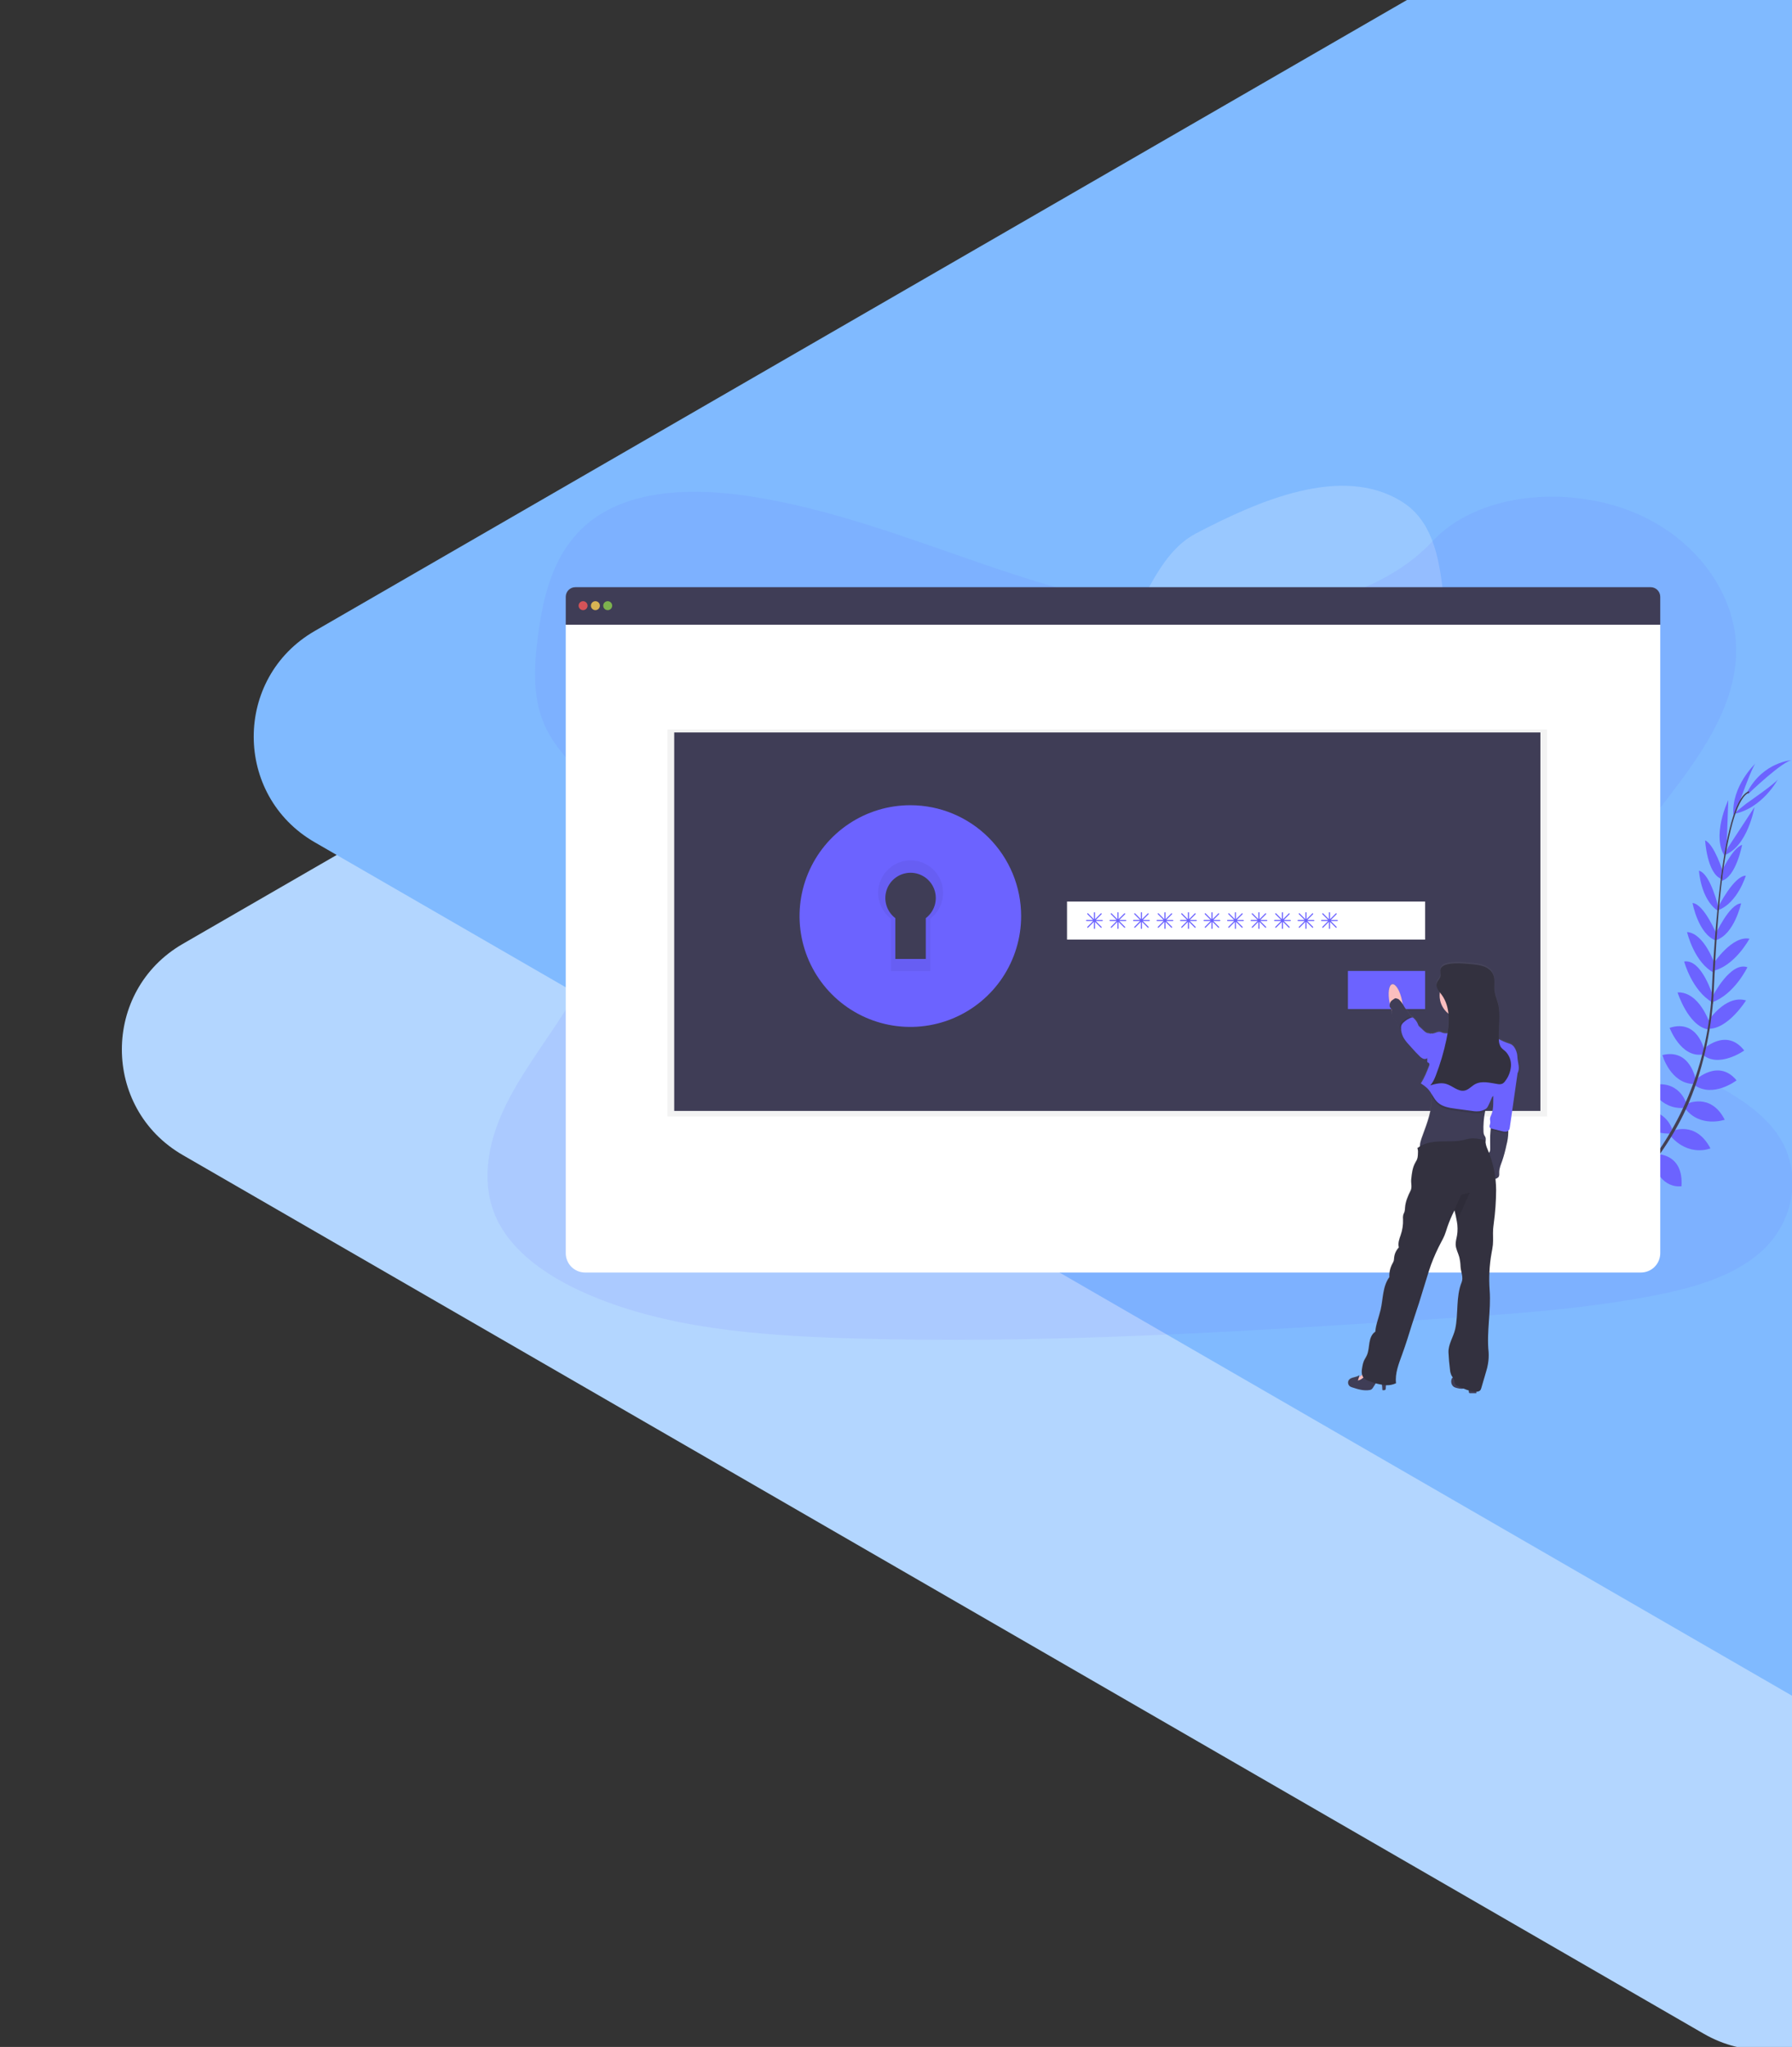 <svg width="897" height="1024" viewBox="0 0 897 1024" fill="none" xmlns="http://www.w3.org/2000/svg">
<rect x="0" y="0" width="897" height="1024" fill="#333333" stroke="none"/>
<path d="M91.5 577.828C50.833 554.349 50.833 495.651 91.5 472.172L852.75 32.664C893.417 9.186 944.25 38.534 944.25 85.492L944.25 964.508C944.25 1011.47 893.417 1040.81 852.75 1017.34L91.5 577.828Z" fill="#B3D6FF"/>
<path d="M157.5 421.328C116.833 397.849 116.833 339.151 157.5 315.672L918.75 -123.835C959.417 -147.314 1010.25 -117.966 1010.25 -71.008L1010.25 808.008C1010.25 854.966 959.417 884.314 918.75 860.835L157.5 421.328Z" fill="#80BAFF"/>
<path opacity="0.5" fill-rule="evenodd" clip-rule="evenodd" d="M598.765 266.785C630.003 250.482 671.424 232.296 701.431 250.767C731.705 269.403 715.8 319.986 734.405 350.279C753.8 381.861 808.929 391.569 810.639 428.591C812.322 465.007 768.035 485.843 741.839 511.194C721.595 530.785 696.708 542.534 674.712 560.134C648.149 581.388 632.45 630.432 598.765 625.677C562.838 620.607 563.623 561.629 534.263 540.312C509.544 522.364 466.676 539.715 447.555 515.892C429.014 492.791 445.632 458.194 444.593 428.591C443.51 397.76 419.084 359.086 441.296 337.676C466.31 313.566 511.965 347.38 543.644 333.118C570.313 321.112 572.837 280.317 598.765 266.785Z" fill="#B3D6FF"/>
<g clip-path="url(#clip0)">
<path opacity="0.1" d="M613.51 307.402C571.636 307.458 531.331 295.587 492.779 282.401C454.227 269.214 415.971 254.447 374.876 248.19C348.447 244.168 318.393 244.538 297.733 259.142C277.847 273.191 272.088 296.445 269.309 317.928C267.22 334.089 266.256 351.051 274.082 365.835C279.516 376.097 288.815 384.556 295.369 394.337C318.247 428.363 304.489 471.827 282.255 506.643C271.83 522.978 259.618 538.635 251.736 555.906C243.854 573.176 240.622 592.76 248.661 609.807C256.627 626.702 274.62 638.965 293.929 647.339C333.142 664.38 378.798 668.033 423.226 669.439C521.572 672.559 620.109 666.195 718.382 659.831C754.749 657.479 791.279 655.109 826.896 648.292C846.67 644.51 867.033 638.897 881.055 626.596C898.852 610.978 902.493 585.478 889.541 567.149C867.823 536.406 810.555 530.608 794.982 497.344C786.394 479.032 793.8 458.03 804.707 440.379C828.1 402.505 868.366 368.58 869.044 326.218C869.509 297.128 848.569 268.749 817.294 256.106C784.512 242.863 739.815 246.269 716.847 270.95C693.23 296.377 650.482 307.363 613.51 307.402Z" fill="#6C63FF"/>
<path d="M800.001 607.521C800.001 607.521 793.117 602.978 786.293 606.211C786.293 606.211 788.394 610.255 797.032 609.874L800.001 607.521Z" fill="#6C63FF"/>
<path d="M800.875 607.762C800.875 607.762 802.97 615.739 797.716 621.168C797.716 621.168 794.556 617.879 797.716 609.824L800.875 607.762Z" fill="#6C63FF"/>
<path d="M809.435 600.105C809.435 600.105 808.925 593.321 793.604 595.573C793.604 595.573 793.531 599.948 798.909 602.02C804.287 604.093 806.751 602.345 809.435 600.105Z" fill="#6C63FF"/>
<path d="M810.398 600.06C810.398 600.06 816.874 602.138 811.099 616.507C811.099 616.507 806.824 615.555 806.057 609.835C805.289 604.116 807.564 602.144 810.398 600.06Z" fill="#6C63FF"/>
<path d="M819.048 590.436C819.048 590.436 819.927 579.271 804.27 580.414C804.27 580.414 803.15 590.497 816.286 593.119L819.048 590.436Z" fill="#6C63FF"/>
<path d="M829.394 577.832C829.394 577.832 827.249 565.177 811.597 568.947C811.597 568.947 811.541 579.888 826.84 580.845L829.394 577.832Z" fill="#6C63FF"/>
<path d="M836.957 564.802C836.957 564.802 833.36 552.478 817.854 556.164C817.854 556.164 821.546 567.25 835.926 567.076L836.957 564.802Z" fill="#6C63FF"/>
<path d="M844.138 552.074C844.138 552.074 840.626 539.285 825.652 543.111C825.652 543.111 830.649 555.262 843.147 554.237L844.138 552.074Z" fill="#6C63FF"/>
<path d="M848.765 539.986C848.765 539.986 846.065 524.345 832.105 527.807C832.105 527.807 836.161 542.036 847.74 542.265L848.765 539.986Z" fill="#6C63FF"/>
<path d="M853.107 525.381C853.107 525.381 849.863 509.618 835.741 514.178C835.741 514.178 841.276 529.079 852.104 527.538L853.107 525.381Z" fill="#6C63FF"/>
<path d="M855.773 511.791C855.773 511.791 850.625 496.022 839.707 496.448C839.707 496.448 844.967 513.102 854.86 514.934L855.773 511.791Z" fill="#6C63FF"/>
<path d="M857.499 498.526C857.499 498.526 851.897 479.547 843.012 481.009C843.012 481.009 846.889 495.518 857.185 501.484L857.499 498.526Z" fill="#6C63FF"/>
<path d="M858.473 482.701C858.473 482.701 853.219 466.887 844.469 466.254C844.469 466.254 848.043 481.816 858.3 486.813L858.473 482.701Z" fill="#6C63FF"/>
<path d="M859.532 467.934C859.532 467.934 852.984 452.104 847.208 451.745C847.208 451.745 850.054 467.335 858.972 470.534L859.532 467.934Z" fill="#6C63FF"/>
<path d="M860.255 454.199C860.255 454.199 856.227 437.007 850.44 435.578C850.44 435.578 851.23 449.644 859.672 455.487L860.255 454.199Z" fill="#6C63FF"/>
<path d="M862.44 436.205C862.44 436.205 858.205 422.498 853.516 420.408C853.516 420.408 854.44 436.57 861.358 439.555L862.44 436.205Z" fill="#6C63FF"/>
<path d="M864.249 424.442L865.1 400.275C865.1 400.275 856.333 418.492 863.616 428.682L864.249 424.442Z" fill="#6C63FF"/>
<path d="M871.016 400.404C871.016 400.404 877.329 382.758 878.859 381.772C878.859 381.772 866.478 393.222 867.688 407.95L871.016 400.404Z" fill="#6C63FF"/>
<path d="M819.473 590.352C819.473 590.352 830.576 588.901 830.246 604.592C830.246 604.592 820.213 606.227 816.936 593.248L819.473 590.352Z" fill="#6C63FF"/>
<path d="M829.921 577.406C829.921 577.406 842.749 577.367 841.685 593.427C841.685 593.427 830.912 595.354 827.361 580.442L829.921 577.406Z" fill="#6C63FF"/>
<path d="M837.08 565.838C837.08 565.838 848.726 560.376 856.177 574.476C856.177 574.476 845.421 579.025 836.049 568.118L837.08 565.838Z" fill="#6C63FF"/>
<path d="M844.396 552.192C844.396 552.192 856.322 546.383 863.325 560.152C863.325 560.152 850.9 564.432 843.41 554.371L844.396 552.192Z" fill="#6C63FF"/>
<path d="M848.614 540.327C848.614 540.327 860.092 529.364 869.251 540.45C869.251 540.45 857.527 549.475 848.088 542.77L848.614 540.327Z" fill="#6C63FF"/>
<path d="M852.457 525.006C852.457 525.006 864.002 513.802 873.089 525.522C873.089 525.522 860.132 534.725 852.042 527.359L852.457 525.006Z" fill="#6C63FF"/>
<path d="M854.614 511.343C854.614 511.343 863.509 497.339 873.985 500.464C873.985 500.464 864.753 515.293 854.715 514.631L854.614 511.343Z" fill="#6C63FF"/>
<path d="M857.236 498.437C857.236 498.437 866.199 480.802 874.68 483.872C874.68 483.872 868.215 497.428 857.006 501.411L857.236 498.437Z" fill="#6C63FF"/>
<path d="M857.857 481.782C857.857 481.782 867.072 467.901 875.705 469.598C875.705 469.598 868.17 483.676 856.961 485.799L857.857 481.782Z" fill="#6C63FF"/>
<path d="M858.574 467.626C858.574 467.626 865.717 452.048 871.52 451.941C871.52 451.941 868.092 467.408 859.056 470.27L858.574 467.626Z" fill="#6C63FF"/>
<path d="M859.975 453.863C859.975 453.863 867.912 438.088 873.878 438.054C873.878 438.054 869.817 451.543 860.238 455.246L859.975 453.863Z" fill="#6C63FF"/>
<path d="M861.168 437.191C861.168 437.191 867.106 424.139 872.024 422.66C872.024 422.66 869.055 438.569 861.823 440.653L861.168 437.191Z" fill="#6C63FF"/>
<path d="M864.955 423.965L878.226 403.748C878.226 403.748 874.825 423.691 863.017 427.836L864.955 423.965Z" fill="#6C63FF"/>
<path d="M874.063 402.034C874.063 402.034 889.485 391.391 890.046 389.671C890.046 389.671 882.203 404.577 867.638 407.21L874.063 402.034Z" fill="#6C63FF"/>
<path d="M874.988 397.245C874.988 397.245 892.695 380.221 897.216 380.237C897.216 380.237 882.612 380.904 874.562 396.337L874.988 397.245Z" fill="#6C63FF"/>
<path d="M861.341 439.718L861.986 439.802C865.313 413.759 870.164 398.348 875.643 396.46L875.43 395.844C869.621 397.861 864.736 413.036 861.341 439.718Z" fill="#444053"/>
<path d="M856.446 501.999L857.42 502.078C857.628 499.647 857.784 497.159 857.891 494.678C858.821 473.122 860.26 453.325 862.154 438.485L861.594 437.785C859.695 452.658 857.846 473.049 856.916 494.638C856.81 497.103 856.653 499.579 856.446 501.999Z" fill="#444053"/>
<path d="M781.829 619.946C781.997 619.874 799.155 612.21 816.964 593.937C827.397 583.235 836.067 570.944 842.648 557.525C850.883 540.759 855.902 520.155 857.583 500.139L856.569 500.616C852.788 545.543 832.335 576.241 816.073 592.962C798.438 611.073 781.47 618.658 781.302 618.731L781.829 619.946Z" fill="#444053"/>
<path d="M826.257 293.745H287.986C286.714 293.745 285.494 294.25 284.595 295.149C283.696 296.048 283.191 297.268 283.191 298.54V312.511H831.052V298.54C831.052 297.268 830.547 296.048 829.648 295.149C828.748 294.25 827.529 293.745 826.257 293.745Z" fill="#3F3D56"/>
<path d="M283.191 312.511V626.91C283.191 629.474 284.209 631.933 286.022 633.746C287.836 635.56 290.295 636.578 292.859 636.578H821.383C823.948 636.578 826.407 635.56 828.22 633.746C830.034 631.933 831.052 629.474 831.052 626.91V312.511H283.191Z" fill="white"/>
<path opacity="0.8" d="M291.868 305.228C293.105 305.228 294.109 304.225 294.109 302.988C294.109 301.75 293.105 300.747 291.868 300.747C290.63 300.747 289.627 301.75 289.627 302.988C289.627 304.225 290.63 305.228 291.868 305.228Z" fill="#FA5959"/>
<path opacity="0.8" d="M298.03 305.228C299.267 305.228 300.271 304.225 300.271 302.988C300.271 301.75 299.267 300.747 298.03 300.747C296.792 300.747 295.789 301.75 295.789 302.988C295.789 304.225 296.792 305.228 298.03 305.228Z" fill="#FED253"/>
<path opacity="0.8" d="M304.192 305.228C305.429 305.228 306.433 304.225 306.433 302.988C306.433 301.75 305.429 300.747 304.192 300.747C302.954 300.747 301.951 301.75 301.951 302.988C301.951 304.225 302.954 305.228 304.192 305.228Z" fill="#8CCF4D"/>
<path opacity="0.05" d="M774.423 364.933H334.117V558.544H774.423V364.933Z" fill="black"/>
<path d="M771.062 366.401H337.478V555.744H771.062V366.401Z" fill="#3F3D56"/>
<path d="M455.677 415.131C447.146 415.131 438.807 417.661 431.713 422.401C424.62 427.14 419.091 433.877 415.827 441.759C412.562 449.641 411.708 458.313 413.372 466.681C415.036 475.048 419.144 482.734 425.177 488.766C431.209 494.799 438.895 498.907 447.262 500.571C455.63 502.235 464.302 501.381 472.184 498.117C480.066 494.852 486.803 489.323 491.542 482.23C496.282 475.136 498.812 466.797 498.812 458.266C498.812 452.601 497.696 446.992 495.528 441.759C493.361 436.526 490.183 431.77 486.178 427.765C482.173 423.76 477.417 420.582 472.184 418.415C466.951 416.247 461.342 415.131 455.677 415.131ZM463.414 459.302V479.726H448.165V459.302C446.055 457.705 444.5 455.485 443.719 452.956C442.939 450.428 442.972 447.718 443.814 445.209C444.657 442.7 446.266 440.519 448.415 438.974C450.563 437.429 453.143 436.598 455.789 436.598C458.436 436.598 461.016 437.429 463.164 438.974C465.313 440.519 466.922 442.7 467.764 445.209C468.607 447.718 468.64 450.428 467.86 452.956C467.079 455.485 465.524 457.705 463.414 459.302Z" fill="#6C63FF"/>
<path opacity="0.05" d="M455.677 415.131C447.146 415.131 438.807 417.661 431.713 422.401C424.62 427.14 419.091 433.877 415.827 441.759C412.562 449.641 411.708 458.313 413.372 466.681C415.036 475.048 419.144 482.734 425.177 488.766C431.209 494.799 438.895 498.907 447.262 500.571C455.63 502.235 464.302 501.381 472.184 498.117C480.066 494.852 486.803 489.323 491.542 482.23C496.282 475.136 498.812 466.797 498.812 458.266C498.812 452.601 497.696 446.992 495.528 441.759C493.361 436.526 490.183 431.77 486.178 427.765C482.173 423.76 477.417 420.582 472.184 418.415C466.951 416.247 461.342 415.131 455.677 415.131ZM463.414 459.302V479.726H448.165V459.302C446.055 457.705 444.5 455.485 443.719 452.956C442.939 450.428 442.972 447.718 443.814 445.209C444.657 442.7 446.266 440.519 448.415 438.974C450.563 437.429 453.143 436.598 455.789 436.598C458.436 436.598 461.016 437.429 463.164 438.974C465.313 440.519 466.922 442.7 467.764 445.209C468.607 447.718 468.64 450.428 467.86 452.956C467.079 455.485 465.524 457.705 463.414 459.302Z" fill="black"/>
<path d="M455.677 402.807C444.709 402.807 433.986 406.06 424.866 412.154C415.746 418.247 408.638 426.909 404.441 437.043C400.243 447.176 399.145 458.327 401.285 469.085C403.425 479.843 408.706 489.725 416.462 497.481C424.218 505.237 434.1 510.519 444.858 512.658C455.616 514.798 466.767 513.7 476.9 509.502C487.034 505.305 495.696 498.197 501.789 489.077C507.883 479.957 511.136 469.234 511.136 458.266C511.136 443.557 505.293 429.451 494.892 419.051C484.492 408.65 470.386 402.807 455.677 402.807ZM465.621 459.599V485.855H446.014V459.599C443.3 457.545 441.3 454.69 440.295 451.438C439.291 448.186 439.334 444.701 440.417 441.474C441.5 438.248 443.57 435.443 446.333 433.456C449.096 431.468 452.414 430.399 455.817 430.399C459.221 430.399 462.539 431.468 465.302 433.456C468.065 435.443 470.135 438.248 471.218 441.474C472.301 444.701 472.344 448.186 471.34 451.438C470.335 454.69 468.335 457.545 465.621 459.599Z" fill="#6C63FF"/>
<path d="M713.363 450.989H534.104V470.035H713.363V450.989Z" fill="white"/>
<path d="M713.363 485.72H674.71V504.767H713.363V485.72Z" fill="#6C63FF"/>
<path d="M551.749 460.226H548.506L551.391 457.347C551.443 457.294 551.471 457.222 551.471 457.148C551.471 457.074 551.443 457.002 551.391 456.949C551.365 456.923 551.334 456.902 551.3 456.888C551.266 456.874 551.229 456.866 551.192 456.866C551.155 456.866 551.118 456.874 551.084 456.888C551.05 456.902 551.019 456.923 550.993 456.949L548.108 459.834V456.585C548.108 456.511 548.079 456.44 548.026 456.387C547.974 456.334 547.902 456.305 547.828 456.305C547.754 456.306 547.684 456.336 547.632 456.389C547.579 456.441 547.549 456.511 547.548 456.585V459.834L544.669 456.932C544.643 456.906 544.612 456.885 544.577 456.871C544.543 456.857 544.507 456.85 544.47 456.85C544.433 456.85 544.396 456.857 544.362 456.871C544.328 456.885 544.297 456.906 544.271 456.932C544.219 456.986 544.19 457.057 544.19 457.131C544.19 457.205 544.219 457.277 544.271 457.33L547.156 460.209H543.907C543.833 460.211 543.763 460.241 543.71 460.293C543.658 460.345 543.628 460.416 543.627 460.49C543.627 460.564 543.656 460.635 543.709 460.688C543.761 460.74 543.833 460.77 543.907 460.77H547.156L544.271 463.655C544.219 463.708 544.19 463.779 544.19 463.853C544.19 463.928 544.219 463.999 544.271 464.052C544.325 464.103 544.396 464.131 544.47 464.131C544.544 464.131 544.615 464.103 544.669 464.052L547.548 461.167V464.411C547.548 464.485 547.578 464.556 547.63 464.609C547.683 464.661 547.754 464.691 547.828 464.691C547.902 464.691 547.974 464.661 548.026 464.609C548.079 464.556 548.108 464.485 548.108 464.411V461.167L550.993 464.052C551.047 464.103 551.118 464.131 551.192 464.131C551.266 464.131 551.337 464.103 551.391 464.052C551.443 463.999 551.471 463.928 551.471 463.853C551.471 463.779 551.443 463.708 551.391 463.655L548.506 460.77H551.749C551.824 460.77 551.895 460.74 551.947 460.688C552 460.635 552.029 460.564 552.029 460.49C552.025 460.418 551.994 460.351 551.942 460.302C551.89 460.253 551.821 460.226 551.749 460.226Z" fill="#6C63FF"/>
<path d="M563.513 460.226H560.27L563.155 457.347C563.206 457.294 563.235 457.222 563.235 457.148C563.235 457.074 563.206 457.002 563.155 456.949C563.129 456.923 563.098 456.902 563.064 456.888C563.03 456.874 562.993 456.866 562.956 456.866C562.919 456.866 562.882 456.874 562.848 456.888C562.814 456.902 562.783 456.923 562.757 456.949L559.872 459.834V456.585C559.872 456.511 559.843 456.44 559.79 456.387C559.738 456.334 559.666 456.305 559.592 456.305C559.518 456.306 559.448 456.336 559.396 456.389C559.343 456.441 559.313 456.511 559.312 456.585V459.834L556.433 456.932C556.407 456.906 556.376 456.885 556.341 456.871C556.307 456.857 556.271 456.85 556.234 456.85C556.197 456.85 556.16 456.857 556.126 456.871C556.092 456.885 556.061 456.906 556.035 456.932C555.983 456.986 555.954 457.057 555.954 457.131C555.954 457.205 555.983 457.277 556.035 457.33L558.92 460.209H555.671C555.597 460.211 555.526 460.241 555.474 460.293C555.422 460.345 555.392 460.416 555.391 460.49C555.391 460.564 555.42 460.635 555.473 460.688C555.525 460.74 555.596 460.77 555.671 460.77H558.92L556.035 463.655C555.983 463.708 555.954 463.779 555.954 463.853C555.954 463.928 555.983 463.999 556.035 464.052C556.089 464.103 556.16 464.131 556.234 464.131C556.308 464.131 556.379 464.103 556.433 464.052L559.312 461.167V464.411C559.312 464.485 559.341 464.556 559.394 464.609C559.446 464.661 559.518 464.691 559.592 464.691C559.666 464.691 559.738 464.661 559.79 464.609C559.843 464.556 559.872 464.485 559.872 464.411V461.167L562.757 464.052C562.811 464.103 562.882 464.131 562.956 464.131C563.03 464.131 563.101 464.103 563.155 464.052C563.206 463.999 563.235 463.928 563.235 463.853C563.235 463.779 563.206 463.708 563.155 463.655L560.27 460.77H563.513C563.588 460.77 563.659 460.74 563.711 460.688C563.764 460.635 563.793 460.564 563.793 460.49C563.789 460.418 563.758 460.351 563.706 460.302C563.654 460.253 563.585 460.226 563.513 460.226Z" fill="#6C63FF"/>
<path d="M575.277 460.226H572.034L574.919 457.347C574.97 457.294 574.999 457.222 574.999 457.148C574.999 457.074 574.97 457.002 574.919 456.949C574.893 456.923 574.862 456.902 574.828 456.888C574.793 456.874 574.757 456.866 574.72 456.866C574.683 456.866 574.646 456.874 574.612 456.888C574.578 456.902 574.547 456.923 574.521 456.949L571.636 459.834V456.585C571.636 456.511 571.606 456.44 571.554 456.387C571.501 456.334 571.43 456.305 571.356 456.305C571.282 456.306 571.212 456.336 571.159 456.389C571.107 456.441 571.077 456.511 571.076 456.585V459.834L568.196 456.932C568.17 456.906 568.139 456.885 568.105 456.871C568.071 456.857 568.035 456.85 567.998 456.85C567.961 456.85 567.924 456.857 567.89 456.871C567.856 456.885 567.825 456.906 567.799 456.932C567.747 456.986 567.718 457.057 567.718 457.131C567.718 457.205 567.747 457.277 567.799 457.33L570.684 460.209H567.435C567.361 460.211 567.29 460.241 567.238 460.293C567.186 460.345 567.156 460.416 567.155 460.49C567.155 460.564 567.184 460.635 567.237 460.688C567.289 460.74 567.36 460.77 567.435 460.77H570.684L567.799 463.655C567.747 463.708 567.718 463.779 567.718 463.853C567.718 463.928 567.747 463.999 567.799 464.052C567.853 464.103 567.924 464.131 567.998 464.131C568.071 464.131 568.143 464.103 568.196 464.052L571.076 461.167V464.411C571.076 464.485 571.105 464.556 571.158 464.609C571.21 464.661 571.282 464.691 571.356 464.691C571.43 464.691 571.501 464.661 571.554 464.609C571.606 464.556 571.636 464.485 571.636 464.411V461.167L574.521 464.052C574.575 464.103 574.646 464.131 574.72 464.131C574.794 464.131 574.865 464.103 574.919 464.052C574.97 463.999 574.999 463.928 574.999 463.853C574.999 463.779 574.97 463.708 574.919 463.655L572.034 460.77H575.277C575.352 460.77 575.423 460.74 575.475 460.688C575.528 460.635 575.557 460.564 575.557 460.49C575.553 460.418 575.522 460.351 575.47 460.302C575.417 460.253 575.349 460.226 575.277 460.226Z" fill="#6C63FF"/>
<path d="M587.041 460.226H583.798L586.683 457.347C586.734 457.294 586.763 457.222 586.763 457.148C586.763 457.074 586.734 457.002 586.683 456.949C586.657 456.923 586.626 456.902 586.591 456.888C586.557 456.874 586.521 456.866 586.484 456.866C586.447 456.866 586.41 456.874 586.376 456.888C586.342 456.902 586.311 456.923 586.285 456.949L583.4 459.834V456.585C583.4 456.511 583.37 456.44 583.318 456.387C583.265 456.334 583.194 456.305 583.12 456.305C583.046 456.306 582.976 456.336 582.923 456.389C582.871 456.441 582.841 456.511 582.84 456.585V459.834L579.96 456.932C579.934 456.906 579.903 456.885 579.869 456.871C579.835 456.857 579.798 456.85 579.762 456.85C579.725 456.85 579.688 456.857 579.654 456.871C579.62 456.885 579.589 456.906 579.563 456.932C579.511 456.986 579.482 457.057 579.482 457.131C579.482 457.205 579.511 457.277 579.563 457.33L582.448 460.209H579.199C579.125 460.211 579.054 460.241 579.002 460.293C578.95 460.345 578.92 460.416 578.918 460.49C578.918 460.564 578.948 460.635 579 460.688C579.053 460.74 579.124 460.77 579.199 460.77H582.448L579.563 463.655C579.511 463.708 579.482 463.779 579.482 463.853C579.482 463.928 579.511 463.999 579.563 464.052C579.617 464.103 579.688 464.131 579.762 464.131C579.835 464.131 579.906 464.103 579.96 464.052L582.84 461.167V464.411C582.84 464.485 582.869 464.556 582.922 464.609C582.974 464.661 583.046 464.691 583.12 464.691C583.194 464.691 583.265 464.661 583.318 464.609C583.37 464.556 583.4 464.485 583.4 464.411V461.167L586.285 464.052C586.339 464.103 586.41 464.131 586.484 464.131C586.558 464.131 586.629 464.103 586.683 464.052C586.734 463.999 586.763 463.928 586.763 463.853C586.763 463.779 586.734 463.708 586.683 463.655L583.798 460.77H587.041C587.115 460.77 587.187 460.74 587.239 460.688C587.292 460.635 587.321 460.564 587.321 460.49C587.317 460.418 587.286 460.351 587.233 460.302C587.181 460.253 587.113 460.226 587.041 460.226Z" fill="#6C63FF"/>
<path d="M598.805 460.226H595.561L598.446 457.347C598.498 457.294 598.527 457.222 598.527 457.148C598.527 457.074 598.498 457.002 598.446 456.949C598.42 456.923 598.389 456.902 598.355 456.888C598.321 456.874 598.284 456.866 598.247 456.866C598.21 456.866 598.174 456.874 598.14 456.888C598.106 456.902 598.075 456.923 598.049 456.949L595.164 459.834V456.585C595.164 456.511 595.134 456.44 595.082 456.387C595.029 456.334 594.958 456.305 594.884 456.305C594.81 456.306 594.739 456.336 594.687 456.389C594.635 456.441 594.605 456.511 594.603 456.585V459.834L591.724 456.932C591.698 456.906 591.667 456.885 591.633 456.871C591.599 456.857 591.562 456.85 591.525 456.85C591.488 456.85 591.452 456.857 591.417 456.871C591.383 456.885 591.352 456.906 591.326 456.932C591.275 456.986 591.246 457.057 591.246 457.131C591.246 457.205 591.275 457.277 591.326 457.33L594.211 460.209H590.962C590.888 460.211 590.818 460.241 590.766 460.293C590.714 460.345 590.684 460.416 590.682 460.49C590.682 460.564 590.712 460.635 590.764 460.688C590.817 460.74 590.888 460.77 590.962 460.77H594.211L591.326 463.655C591.275 463.708 591.246 463.779 591.246 463.853C591.246 463.928 591.275 463.999 591.326 464.052C591.38 464.103 591.451 464.131 591.525 464.131C591.599 464.131 591.67 464.103 591.724 464.052L594.603 461.167V464.411C594.603 464.485 594.633 464.556 594.685 464.609C594.738 464.661 594.809 464.691 594.884 464.691C594.958 464.691 595.029 464.661 595.082 464.609C595.134 464.556 595.164 464.485 595.164 464.411V461.167L598.049 464.052C598.103 464.103 598.174 464.131 598.247 464.131C598.321 464.131 598.392 464.103 598.446 464.052C598.498 463.999 598.527 463.928 598.527 463.853C598.527 463.779 598.498 463.708 598.446 463.655L595.561 460.77H598.805C598.879 460.77 598.95 460.74 599.003 460.688C599.055 460.635 599.085 460.564 599.085 460.49C599.081 460.418 599.049 460.351 598.997 460.302C598.945 460.253 598.876 460.226 598.805 460.226Z" fill="#6C63FF"/>
<path d="M610.569 460.226H607.325L610.21 457.347C610.262 457.294 610.291 457.222 610.291 457.148C610.291 457.074 610.262 457.002 610.21 456.949C610.184 456.923 610.153 456.902 610.119 456.888C610.085 456.874 610.049 456.866 610.012 456.866C609.975 456.866 609.938 456.874 609.904 456.888C609.87 456.902 609.839 456.923 609.813 456.949L606.928 459.834V456.585C606.928 456.511 606.898 456.44 606.846 456.387C606.793 456.334 606.722 456.305 606.648 456.305C606.574 456.306 606.503 456.336 606.451 456.389C606.399 456.441 606.369 456.511 606.368 456.585V459.834L603.488 456.932C603.462 456.906 603.431 456.885 603.397 456.871C603.363 456.857 603.326 456.85 603.289 456.85C603.252 456.85 603.216 456.857 603.182 456.871C603.148 456.885 603.117 456.906 603.09 456.932C603.039 456.986 603.01 457.057 603.01 457.131C603.01 457.205 603.039 457.277 603.09 457.33L605.975 460.209H602.726C602.653 460.211 602.582 460.241 602.53 460.293C602.478 460.345 602.448 460.416 602.446 460.49C602.446 460.564 602.476 460.635 602.528 460.688C602.581 460.74 602.652 460.77 602.726 460.77H605.975L603.09 463.655C603.039 463.708 603.01 463.779 603.01 463.853C603.01 463.928 603.039 463.999 603.09 464.052C603.144 464.103 603.216 464.131 603.289 464.131C603.363 464.131 603.434 464.103 603.488 464.052L606.368 461.167V464.411C606.368 464.485 606.397 464.556 606.45 464.609C606.502 464.661 606.573 464.691 606.648 464.691C606.722 464.691 606.793 464.661 606.846 464.609C606.898 464.556 606.928 464.485 606.928 464.411V461.167L609.813 464.052C609.867 464.103 609.938 464.131 610.012 464.131C610.085 464.131 610.157 464.103 610.21 464.052C610.262 463.999 610.291 463.928 610.291 463.853C610.291 463.779 610.262 463.708 610.21 463.655L607.325 460.77H610.569C610.643 460.77 610.714 460.74 610.767 460.688C610.82 460.635 610.849 460.564 610.849 460.49C610.845 460.418 610.813 460.351 610.761 460.302C610.709 460.253 610.64 460.226 610.569 460.226Z" fill="#6C63FF"/>
<path d="M622.333 460.226H619.089L621.974 457.347C622.026 457.294 622.055 457.222 622.055 457.148C622.055 457.074 622.026 457.002 621.974 456.949C621.948 456.923 621.917 456.902 621.883 456.888C621.849 456.874 621.812 456.866 621.775 456.866C621.738 456.866 621.702 456.874 621.668 456.888C621.633 456.902 621.602 456.923 621.576 456.949L618.691 459.834V456.585C618.691 456.511 618.662 456.44 618.609 456.387C618.557 456.334 618.486 456.305 618.411 456.305C618.338 456.306 618.267 456.336 618.215 456.389C618.163 456.441 618.133 456.511 618.131 456.585V459.834L615.252 456.932C615.226 456.906 615.195 456.885 615.161 456.871C615.127 456.857 615.09 456.85 615.053 456.85C615.016 456.85 614.979 456.857 614.945 456.871C614.911 456.885 614.88 456.906 614.854 456.932C614.802 456.986 614.774 457.057 614.774 457.131C614.774 457.205 614.802 457.277 614.854 457.33L617.739 460.209H614.49C614.416 460.211 614.346 460.241 614.294 460.293C614.241 460.345 614.211 460.416 614.21 460.49C614.21 460.564 614.239 460.635 614.292 460.688C614.345 460.74 614.416 460.77 614.49 460.77H617.739L614.854 463.655C614.802 463.708 614.774 463.779 614.774 463.853C614.774 463.928 614.802 463.999 614.854 464.052C614.908 464.103 614.979 464.131 615.053 464.131C615.127 464.131 615.198 464.103 615.252 464.052L618.131 461.167V464.411C618.131 464.485 618.161 464.556 618.213 464.609C618.266 464.661 618.337 464.691 618.411 464.691C618.486 464.691 618.557 464.661 618.609 464.609C618.662 464.556 618.691 464.485 618.691 464.411V461.167L621.576 464.052C621.63 464.103 621.701 464.131 621.775 464.131C621.849 464.131 621.92 464.103 621.974 464.052C622.026 463.999 622.055 463.928 622.055 463.853C622.055 463.779 622.026 463.708 621.974 463.655L619.089 460.77H622.333C622.407 460.77 622.478 460.74 622.531 460.688C622.583 460.635 622.613 460.564 622.613 460.49C622.608 460.418 622.577 460.351 622.525 460.302C622.473 460.253 622.404 460.226 622.333 460.226Z" fill="#6C63FF"/>
<path d="M634.097 460.226H630.853L633.738 457.347C633.79 457.294 633.819 457.222 633.819 457.148C633.819 457.074 633.79 457.002 633.738 456.949C633.712 456.923 633.681 456.902 633.647 456.888C633.613 456.874 633.576 456.866 633.539 456.866C633.502 456.866 633.466 456.874 633.431 456.888C633.397 456.902 633.366 456.923 633.34 456.949L630.455 459.834V456.585C630.455 456.511 630.426 456.44 630.373 456.387C630.321 456.334 630.25 456.305 630.175 456.305C630.101 456.306 630.031 456.336 629.979 456.389C629.927 456.441 629.897 456.511 629.895 456.585V459.834L627.016 456.932C626.99 456.906 626.959 456.885 626.925 456.871C626.891 456.857 626.854 456.85 626.817 456.85C626.78 456.85 626.743 456.857 626.709 456.871C626.675 456.885 626.644 456.906 626.618 456.932C626.566 456.986 626.537 457.057 626.537 457.131C626.537 457.205 626.566 457.277 626.618 457.33L629.503 460.209H626.254C626.18 460.211 626.11 460.241 626.057 460.293C626.005 460.345 625.975 460.416 625.974 460.49C625.974 460.564 626.003 460.635 626.056 460.688C626.108 460.74 626.18 460.77 626.254 460.77H629.503L626.618 463.655C626.566 463.708 626.537 463.779 626.537 463.853C626.537 463.928 626.566 463.999 626.618 464.052C626.672 464.103 626.743 464.131 626.817 464.131C626.891 464.131 626.962 464.103 627.016 464.052L629.895 461.167V464.411C629.895 464.485 629.925 464.556 629.977 464.609C630.03 464.661 630.101 464.691 630.175 464.691C630.25 464.691 630.321 464.661 630.373 464.609C630.426 464.556 630.455 464.485 630.455 464.411V461.167L633.34 464.052C633.394 464.103 633.465 464.131 633.539 464.131C633.613 464.131 633.684 464.103 633.738 464.052C633.79 463.999 633.819 463.928 633.819 463.853C633.819 463.779 633.79 463.708 633.738 463.655L630.853 460.77H634.097C634.171 460.77 634.242 460.74 634.295 460.688C634.347 460.635 634.377 460.564 634.377 460.49C634.372 460.418 634.341 460.351 634.289 460.302C634.237 460.253 634.168 460.226 634.097 460.226Z" fill="#6C63FF"/>
<path d="M645.86 460.226H642.617L645.502 457.347C645.554 457.294 645.583 457.222 645.583 457.148C645.583 457.074 645.554 457.002 645.502 456.949C645.476 456.923 645.445 456.902 645.411 456.888C645.377 456.874 645.34 456.866 645.303 456.866C645.266 456.866 645.23 456.874 645.195 456.888C645.161 456.902 645.13 456.923 645.104 456.949L642.219 459.834V456.585C642.219 456.511 642.19 456.44 642.137 456.387C642.085 456.334 642.013 456.305 641.939 456.305C641.865 456.306 641.795 456.336 641.743 456.389C641.69 456.441 641.661 456.511 641.659 456.585V459.834L638.78 456.932C638.754 456.906 638.723 456.885 638.689 456.871C638.654 456.857 638.618 456.85 638.581 456.85C638.544 456.85 638.507 456.857 638.473 456.871C638.439 456.885 638.408 456.906 638.382 456.932C638.33 456.986 638.301 457.057 638.301 457.131C638.301 457.205 638.33 457.277 638.382 457.33L641.267 460.209H638.018C637.944 460.211 637.874 460.241 637.821 460.293C637.769 460.345 637.739 460.416 637.738 460.49C637.738 460.564 637.767 460.635 637.82 460.688C637.872 460.74 637.944 460.77 638.018 460.77H641.267L638.382 463.655C638.33 463.708 638.301 463.779 638.301 463.853C638.301 463.928 638.33 463.999 638.382 464.052C638.436 464.103 638.507 464.131 638.581 464.131C638.655 464.131 638.726 464.103 638.78 464.052L641.659 461.167V464.411C641.659 464.485 641.689 464.556 641.741 464.609C641.794 464.661 641.865 464.691 641.939 464.691C642.013 464.691 642.085 464.661 642.137 464.609C642.19 464.556 642.219 464.485 642.219 464.411V461.167L645.104 464.052C645.158 464.103 645.229 464.131 645.303 464.131C645.377 464.131 645.448 464.103 645.502 464.052C645.554 463.999 645.583 463.928 645.583 463.853C645.583 463.779 645.554 463.708 645.502 463.655L642.617 460.77H645.86C645.935 460.77 646.006 460.74 646.059 460.688C646.111 460.635 646.141 460.564 646.141 460.49C646.136 460.418 646.105 460.351 646.053 460.302C646.001 460.253 645.932 460.226 645.86 460.226Z" fill="#6C63FF"/>
<path d="M657.624 460.226H654.381L657.266 457.347C657.318 457.294 657.346 457.222 657.346 457.148C657.346 457.074 657.318 457.002 657.266 456.949C657.24 456.923 657.209 456.902 657.175 456.888C657.141 456.874 657.104 456.866 657.067 456.866C657.03 456.866 656.993 456.874 656.959 456.888C656.925 456.902 656.894 456.923 656.868 456.949L653.983 459.834V456.585C653.983 456.511 653.954 456.44 653.901 456.387C653.849 456.334 653.777 456.305 653.703 456.305C653.629 456.306 653.559 456.336 653.507 456.389C653.454 456.441 653.424 456.511 653.423 456.585V459.834L650.544 456.932C650.518 456.906 650.487 456.885 650.452 456.871C650.418 456.857 650.382 456.85 650.345 456.85C650.308 456.85 650.271 456.857 650.237 456.871C650.203 456.885 650.172 456.906 650.146 456.932C650.094 456.986 650.065 457.057 650.065 457.131C650.065 457.205 650.094 457.277 650.146 457.33L653.031 460.209H649.782C649.708 460.211 649.638 460.241 649.585 460.293C649.533 460.345 649.503 460.416 649.502 460.49C649.502 460.564 649.531 460.635 649.584 460.688C649.636 460.74 649.708 460.77 649.782 460.77H653.031L650.146 463.655C650.094 463.708 650.065 463.779 650.065 463.853C650.065 463.928 650.094 463.999 650.146 464.052C650.2 464.103 650.271 464.131 650.345 464.131C650.419 464.131 650.49 464.103 650.544 464.052L653.423 461.167V464.411C653.423 464.485 653.453 464.556 653.505 464.609C653.558 464.661 653.629 464.691 653.703 464.691C653.777 464.691 653.849 464.661 653.901 464.609C653.954 464.556 653.983 464.485 653.983 464.411V461.167L656.868 464.052C656.922 464.103 656.993 464.131 657.067 464.131C657.141 464.131 657.212 464.103 657.266 464.052C657.318 463.999 657.346 463.928 657.346 463.853C657.346 463.779 657.318 463.708 657.266 463.655L654.381 460.77H657.624C657.699 460.77 657.77 460.74 657.822 460.688C657.875 460.635 657.904 460.564 657.904 460.49C657.9 460.418 657.869 460.351 657.817 460.302C657.765 460.253 657.696 460.226 657.624 460.226Z" fill="#6C63FF"/>
<path d="M669.388 460.226H666.145L669.03 457.347C669.081 457.294 669.11 457.222 669.11 457.148C669.11 457.074 669.081 457.002 669.03 456.949C669.004 456.923 668.973 456.902 668.939 456.888C668.905 456.874 668.868 456.866 668.831 456.866C668.794 456.866 668.757 456.874 668.723 456.888C668.689 456.902 668.658 456.923 668.632 456.949L665.747 459.834V456.585C665.747 456.511 665.718 456.44 665.665 456.387C665.613 456.334 665.541 456.305 665.467 456.305C665.393 456.306 665.323 456.336 665.271 456.389C665.218 456.441 665.188 456.511 665.187 456.585V459.834L662.308 456.932C662.282 456.906 662.251 456.885 662.216 456.871C662.182 456.857 662.146 456.85 662.109 456.85C662.072 456.85 662.035 456.857 662.001 456.871C661.967 456.885 661.936 456.906 661.91 456.932C661.858 456.986 661.829 457.057 661.829 457.131C661.829 457.205 661.858 457.277 661.91 457.33L664.795 460.209H661.546C661.472 460.211 661.401 460.241 661.349 460.293C661.297 460.345 661.267 460.416 661.266 460.49C661.266 460.564 661.295 460.635 661.348 460.688C661.4 460.74 661.471 460.77 661.546 460.77H664.795L661.91 463.655C661.858 463.708 661.829 463.779 661.829 463.853C661.829 463.928 661.858 463.999 661.91 464.052C661.964 464.103 662.035 464.131 662.109 464.131C662.183 464.131 662.254 464.103 662.308 464.052L665.187 461.167V464.411C665.187 464.485 665.216 464.556 665.269 464.609C665.321 464.661 665.393 464.691 665.467 464.691C665.541 464.691 665.613 464.661 665.665 464.609C665.718 464.556 665.747 464.485 665.747 464.411V461.167L668.632 464.052C668.686 464.103 668.757 464.131 668.831 464.131C668.905 464.131 668.976 464.103 669.03 464.052C669.081 463.999 669.11 463.928 669.11 463.853C669.11 463.779 669.081 463.708 669.03 463.655L666.145 460.77H669.388C669.463 460.77 669.534 460.74 669.586 460.688C669.639 460.635 669.668 460.564 669.668 460.49C669.664 460.418 669.633 460.351 669.581 460.302C669.529 460.253 669.46 460.226 669.388 460.226Z" fill="#6C63FF"/>
<path d="M759.573 528.373C759.557 527.696 759.472 527.022 759.32 526.362C758.816 524.468 757.679 522.177 755.808 521.606C753.876 521.014 752.01 520.226 750.24 519.253C749.904 513.248 751.282 507.103 749.781 501.282C749.22 499.154 748.296 497.114 748.05 494.935C747.741 492.224 748.481 489.334 747.4 486.835C746.548 484.863 744.677 483.474 742.666 482.746C740.655 482.017 738.487 481.821 736.353 481.625C733.664 481.407 724.959 480.376 721.922 482.779C721.713 482.942 721.525 483.13 721.362 483.34C721.295 483.432 721.235 483.529 721.183 483.631L721.155 483.676C721.094 483.792 721.044 483.914 721.004 484.04C720.961 484.177 720.93 484.318 720.909 484.46C720.909 484.505 720.909 484.55 720.909 484.594C720.909 484.639 720.909 484.79 720.909 484.891V485.042C720.909 485.143 720.909 485.244 720.909 485.351C720.909 485.457 720.909 485.429 720.909 485.468C720.948 485.972 721.021 486.477 721.021 486.975C721.027 487.223 721.004 487.471 720.953 487.715C720.767 488.375 720.451 488.992 720.023 489.53L719.923 489.675C719.861 489.765 719.799 489.849 719.743 489.939C719.687 490.028 719.643 490.095 719.598 490.174C719.553 490.252 719.508 490.303 719.469 490.375C719.415 490.468 719.366 490.563 719.323 490.661C719.323 490.717 719.262 490.768 719.239 490.824C719.169 490.975 719.113 491.133 719.071 491.294C718.94 491.781 718.928 492.292 719.038 492.784C719.189 493.413 719.448 494.01 719.805 494.549C719.945 494.779 720.096 495.003 720.253 495.227L720.645 495.759C720.572 496.279 720.533 496.803 720.528 497.327C720.528 499.082 720.926 500.813 721.693 502.391C722.459 503.968 723.574 505.352 724.953 506.436C725.175 508.802 725.151 511.184 724.88 513.545C724.83 514.038 724.768 514.536 724.701 515.029C724.634 515.522 724.583 515.847 724.516 516.256C723.696 516.373 722.861 516.31 722.068 516.071C721.702 515.908 721.328 515.764 720.948 515.64C719.318 515.231 717.654 516.855 716.041 516.362C716.041 516.441 715.996 516.514 715.968 516.587C715.631 516.377 715.244 516.263 714.847 516.256C713.889 516.211 713.111 515.517 712.416 514.861L710.282 512.85C710.143 512.727 710.019 512.588 709.912 512.436C709.797 512.218 709.711 511.986 709.654 511.747C709.296 510.587 708.428 509.663 707.587 508.783C707.428 508.583 707.217 508.43 706.977 508.341C706.884 508.327 706.789 508.327 706.697 508.341C706.639 508.262 706.578 508.188 706.512 508.117C706.367 507.95 706.211 507.793 706.047 507.646C705.027 506.705 704.926 505.898 704.041 504.845C703.269 503.841 702.569 502.783 701.946 501.68C701.873 501.092 701.773 500.487 701.649 499.876C701.367 498.478 700.956 497.109 700.423 495.787L699.302 493.305L699.173 493.434C698.361 492.224 697.493 491.563 696.714 491.72C695.409 491.989 694.765 494.521 694.972 497.832L695.42 501.193C695.42 501.277 695.459 501.361 695.482 501.445C695.401 501.843 695.36 502.248 695.358 502.655C695.358 503.125 695.795 503.473 696.025 503.893C696.393 504.462 696.587 505.125 696.585 505.803C696.557 506.044 696.484 506.274 696.473 506.509C696.504 507.035 696.687 507.541 697 507.965L699.801 512.671L700.361 513.657L700.395 513.702C700.571 514.046 700.829 514.342 701.145 514.564C701.255 515.743 701.568 516.893 702.069 517.965C702.165 518.177 702.271 518.379 702.383 518.581C703.136 519.819 704.023 520.97 705.027 522.015L706.361 523.51C707.677 524.978 708.993 526.451 710.422 527.807C710.933 528.351 711.551 528.784 712.237 529.079C712.573 529.213 712.938 529.256 713.296 529.204C713.654 529.152 713.992 529.006 714.276 528.782C714.276 529.476 714.276 530.171 714.276 530.866C714.484 530.878 714.685 530.947 714.858 531.063C715.031 531.179 715.169 531.34 715.259 531.527C715.35 531.715 715.388 531.924 715.371 532.131C715.353 532.339 715.281 532.538 715.161 532.709C713.985 535.728 712.797 538.775 711.016 541.481C712.273 542.225 713.439 543.115 714.489 544.131C715.17 544.886 715.776 545.706 716.298 546.579C716.349 546.993 716.388 547.402 716.41 547.811C716.825 554.489 714.242 561.116 711.929 567.479C711.262 569.283 710.534 571.171 710.59 573.048C710.151 573.318 709.732 573.62 709.335 573.95C709.794 575.148 709.615 576.218 709.565 577.501C709.548 578.27 709.39 579.03 709.1 579.742C708.856 580.236 708.587 580.716 708.293 581.182C706.842 583.742 706.523 586.783 706.232 589.708C706.058 591.472 706.741 593.629 705.94 595.209C704.557 597.92 703.33 600.81 703.139 603.824C703.133 604.502 703.046 605.177 702.882 605.835C702.708 606.396 702.4 606.872 702.243 607.421C702.082 608.156 702.044 608.913 702.131 609.661C702.238 612.347 701.839 615.028 700.955 617.566C700.254 619.565 699.481 621.705 700.03 623.761C698.679 625.181 697.844 627.014 697.661 628.965C697.646 629.465 697.586 629.962 697.482 630.45C697.31 630.949 697.085 631.428 696.809 631.878C695.682 633.932 695.154 636.261 695.286 638.601C693.605 640.881 692.765 643.693 692.266 646.488C691.768 649.283 691.549 652.129 690.911 654.891C690.059 658.543 688.519 662.235 688.216 665.977C686.401 667.136 685.617 669.383 685.27 671.506C684.922 673.629 684.866 675.859 683.975 677.819C683.516 678.839 682.855 679.752 682.418 680.794C682.112 681.623 681.887 682.481 681.746 683.354C681.477 684.721 681.242 686.244 681.572 687.555C681.097 688.059 680.543 688.48 679.931 688.804C680.021 688.457 680.093 688.11 680.155 687.757C678.71 689.068 676.088 688.608 674.934 690.183C674.588 690.69 674.452 691.312 674.557 691.918C674.662 692.523 674.998 693.064 675.494 693.426C675.855 693.646 676.246 693.814 676.654 693.925C679.455 694.821 682.334 695.723 685.214 695.247C685.554 695.21 685.883 695.105 686.183 694.938C686.557 694.663 686.865 694.307 687.085 693.897C687.516 693.213 687.947 692.53 688.373 691.846C689.405 692.154 690.454 692.399 691.516 692.58C691.622 693.476 691.7 694.373 691.74 695.269C692.3 695.381 693.05 695.415 693.314 694.894C693.394 694.697 693.426 694.484 693.409 694.272C693.409 693.874 693.465 693.348 693.499 692.81H693.611C695.32 692.879 697.02 692.535 698.568 691.807C697.969 686.844 699.946 681.993 701.661 677.298C703.47 672.357 705.022 667.327 706.585 662.296C707.705 658.756 708.943 655.328 710.041 651.782C711.423 647.3 712.81 642.819 714.203 638.337C714.808 636.365 715.419 634.416 716.113 632.455C717.576 628.488 719.311 624.627 721.306 620.899C721.866 619.84 722.427 618.792 722.886 617.694C723.446 616.356 723.844 614.955 724.292 613.572C725.269 610.732 726.444 607.966 727.81 605.292C727.849 605.219 727.877 605.152 727.916 605.085C728.37 606.939 728.824 608.821 729.126 610.687C729.536 612.974 729.568 615.313 729.222 617.61C728.953 619.173 728.443 620.719 728.505 622.305C728.589 624.495 729.759 626.484 730.336 628.596C730.708 630.176 730.919 631.79 730.964 633.413C731.121 635.934 732.488 638.763 731.524 641.099C728.527 648.499 729.978 656.857 728.269 664.627C727.39 668.615 724.695 672.363 724.908 676.441C725.058 679.335 725.312 682.222 725.67 685.102C725.756 686.01 725.993 686.898 726.37 687.729C726.594 688.166 726.85 688.586 727.138 688.984C726.891 689.079 726.684 689.331 726.505 689.863C726.045 691.264 726.505 693 727.748 693.785C728.255 694.055 728.802 694.245 729.367 694.345C730.129 694.561 730.917 694.671 731.709 694.67C731.955 694.656 732.2 694.626 732.443 694.58C733.309 694.944 734.193 695.262 735.092 695.532C735.092 695.762 735.137 695.992 735.165 696.221C735.167 696.341 735.193 696.46 735.244 696.569C735.294 696.678 735.366 696.775 735.457 696.854C735.596 696.92 735.751 696.947 735.905 696.933H738.947C738.947 696.681 738.947 696.423 738.947 696.171C739.295 696.207 739.646 696.17 739.979 696.062C740.312 695.954 740.619 695.777 740.879 695.544C741.149 695.201 741.34 694.803 741.439 694.378C742.268 691.566 743.092 688.752 743.91 685.936C744.89 682.824 745.299 679.559 745.114 676.301C744.033 665.977 746.408 655.619 745.635 645.267C745.17 639.045 745.49 632.789 746.587 626.646C746.84 625.257 747.148 623.845 747.26 622.462C747.506 619.851 747.204 617.213 747.389 614.619C747.45 613.712 747.573 612.81 747.685 611.908C748.453 606.31 748.855 600.668 748.89 595.018C748.873 593.146 748.757 591.276 748.543 589.416C749.127 589.268 749.657 588.957 750.072 588.52C750.57 587.87 750.442 586.957 750.436 586.128C750.436 584.145 751.271 582.274 751.943 580.403C752.806 577.822 753.513 575.192 754.06 572.527C754.639 570.379 754.955 568.169 755.001 565.944C755.001 565.72 754.99 565.496 754.968 565.272C755.179 565.126 755.355 564.935 755.483 564.712C755.629 564.384 755.72 564.034 755.752 563.676C755.954 562.247 756.161 560.813 756.363 559.379C756.512 558.352 756.66 557.327 756.805 556.304L758.587 543.873C758.738 542.792 758.895 541.716 759.046 540.641L759.511 537.425C759.561 537.045 759.617 536.664 759.657 536.305C761.023 534.02 759.718 530.972 759.573 528.373ZM744.711 574.913C744.05 573.345 743.434 571.737 743.59 570.045H743.529C743.676 569.524 743.651 568.97 743.456 568.465C743.282 568.056 742.98 567.709 742.795 567.3C742.596 566.801 742.494 566.269 742.493 565.732C742.353 562.325 742.622 558.913 743.294 555.57C743.366 555.178 743.445 554.78 743.518 554.388C743.753 554.252 743.968 554.084 744.156 553.889C744.451 553.553 744.694 553.176 744.879 552.769C745.512 551.497 746.089 550.203 746.621 548.887C746.795 548.461 747.047 547.968 747.478 547.862C747.389 551.139 747.725 554.483 746.391 557.441C746.138 557.918 745.95 558.427 745.831 558.953C745.708 559.788 746.055 560.634 745.932 561.463C745.87 561.894 745.686 562.292 745.613 562.718C745.557 562.927 745.558 563.147 745.615 563.355C745.672 563.564 745.784 563.754 745.938 563.905C746.012 563.957 746.093 563.999 746.179 564.029C746.145 564.253 746.117 564.482 746.095 564.701C746.05 565.16 746.027 565.592 745.999 565.86C745.87 567.231 745.82 568.607 745.848 569.983C745.848 571.468 745.904 572.952 745.882 574.465C745.902 574.899 745.83 575.333 745.669 575.737C745.558 575.945 745.414 576.134 745.243 576.297C745.081 575.793 744.901 575.35 744.711 574.913Z" fill="url(#paint0_linear)"/>
<path d="M700.491 509.914C702.2 509.564 702.782 505.356 701.79 500.516C700.798 495.676 698.609 492.036 696.899 492.386C695.19 492.737 694.608 496.944 695.6 501.785C696.592 506.625 698.782 510.265 700.491 509.914Z" fill="#FBBEBE"/>
<path d="M726.595 689.97C726.135 691.359 726.595 693.095 727.838 693.852C728.342 694.12 728.884 694.309 729.446 694.412C730.206 694.627 730.992 694.734 731.782 694.731C732.751 694.686 733.681 694.305 734.65 694.171C734.762 694.143 734.88 694.159 734.981 694.216C735.029 694.268 735.065 694.33 735.087 694.398C735.108 694.466 735.114 694.538 735.104 694.608C735.114 695.159 735.155 695.709 735.227 696.255C735.228 696.375 735.254 696.494 735.304 696.603C735.355 696.712 735.428 696.809 735.518 696.888C735.658 696.953 735.813 696.98 735.966 696.966H739.003C739.071 694.299 738.779 691.634 738.134 689.045C738.092 688.847 738.017 688.658 737.91 688.485C737.653 688.203 737.314 688.007 736.941 687.925C736.199 687.616 735.397 687.476 734.594 687.516C733.614 687.645 732.796 688.278 731.961 688.804C731.126 689.331 729.989 689.796 728.975 689.527C727.961 689.258 727.116 688.412 726.595 689.97Z" fill="#3F3D56"/>
<path d="M682.015 687.51C681.161 688.424 680.114 689.136 678.951 689.594L678.435 689.841C678.364 689.868 678.303 689.917 678.262 689.981C678.252 690.024 678.252 690.07 678.261 690.113C678.271 690.157 678.29 690.198 678.318 690.233C678.746 690.896 679.38 691.401 680.122 691.671C680.865 691.941 681.675 691.961 682.429 691.729C682.763 691.645 683.072 691.484 683.331 691.258C683.758 690.752 684.003 690.116 684.026 689.454C684.195 688.771 684.166 688.054 683.942 687.387C683.163 685.634 682.878 686.429 682.015 687.51Z" fill="#FBBEBE"/>
<path d="M693.655 694.412C693.673 694.624 693.64 694.837 693.56 695.034C693.297 695.549 692.563 695.521 691.992 695.409C691.905 693.508 691.675 691.617 691.303 689.751C690.216 689.701 689.432 690.732 688.849 691.656L687.348 694.037C687.131 694.447 686.824 694.803 686.451 695.079C686.151 695.243 685.822 695.347 685.482 695.387C682.614 695.863 679.718 694.961 676.951 694.065C676.543 693.955 676.153 693.789 675.791 693.572C675.297 693.209 674.963 692.669 674.859 692.066C674.754 691.462 674.888 690.841 675.231 690.334C676.391 688.765 678.995 689.213 680.441 687.914C680.29 688.828 680.042 689.724 679.701 690.586C681.634 690.295 682.934 688.524 684.491 687.342C684.882 687.01 685.353 686.786 685.858 686.693C686.235 686.661 686.615 686.701 686.978 686.81C688.774 687.262 690.454 688.089 691.908 689.236C692.496 689.701 693.415 690.356 693.672 691.073C693.947 691.93 693.655 693.499 693.655 694.412Z" fill="#3F3D56"/>
<path d="M732.191 509.584C738.582 509.584 743.764 504.403 743.764 498.011C743.764 491.619 738.582 486.437 732.191 486.437C725.799 486.437 720.617 491.619 720.617 498.011C720.617 504.403 725.799 509.584 732.191 509.584Z" fill="#FBBEBE"/>
<path d="M754.99 566.342C754.943 568.555 754.629 570.754 754.055 572.891C753.507 575.545 752.8 578.164 751.937 580.733C751.271 582.599 750.436 584.47 750.441 586.447C750.441 587.271 750.576 588.184 750.072 588.834C749.623 589.29 749.057 589.614 748.436 589.769C748.126 589.851 747.84 590.005 747.601 590.218C747.361 590.431 747.175 590.698 747.058 590.996C746.532 590.21 746.138 589.343 745.893 588.43C744.888 585.353 743.954 582.259 743.092 579.148C743.013 578.969 742.979 578.773 742.992 578.578C743.006 578.383 743.067 578.194 743.17 578.028C743.312 577.904 743.478 577.811 743.658 577.753C744.232 577.519 744.758 577.181 745.209 576.756C745.421 576.568 745.596 576.342 745.725 576.089C745.887 575.688 745.962 575.256 745.943 574.823C745.943 573.339 745.943 571.86 745.904 570.376C745.88 569.005 745.933 567.634 746.061 566.269C746.061 566.001 746.111 565.569 746.156 565.11C746.24 564.23 746.408 563.211 746.884 562.869C747.596 562.393 749.724 563.032 750.531 563.144C751.92 563.334 753.332 563.558 754.688 563.821C754.885 564.647 754.986 565.493 754.99 566.342Z" fill="#3F3D56"/>
<path d="M708.26 510.968C707.811 511.864 706.736 512.296 705.907 512.861L703.067 514.811C702.877 514.982 702.654 515.113 702.413 515.195C702.171 515.278 701.915 515.311 701.661 515.293C701.429 515.207 701.218 515.076 701.038 514.908C700.858 514.74 700.713 514.537 700.613 514.312C700.615 514.297 700.615 514.282 700.613 514.267L700.025 513.281L697.224 508.587C696.912 508.167 696.731 507.664 696.703 507.142C696.703 506.901 696.787 506.677 696.809 506.436C696.817 505.759 696.622 505.096 696.249 504.531C696.025 504.111 695.577 503.764 695.588 503.293C695.567 502.675 695.674 502.059 695.902 501.484C696.196 500.952 696.617 500.502 697.129 500.173C697.392 499.983 697.661 499.803 697.941 499.613C698.09 499.511 698.254 499.436 698.428 499.389C698.893 499.294 699.353 499.68 699.823 499.697C701.845 501.053 702.624 503.618 704.215 505.467C705.111 506.52 705.201 507.327 706.215 508.268C706.377 508.413 706.534 508.57 706.685 508.733C706.886 508.951 707.056 509.196 707.19 509.461C707.374 509.943 708.489 510.509 708.26 510.968Z" fill="#3F3D56"/>
<path d="M728.124 509.59C728.959 511.354 729.608 513.293 729.367 515.231C729.318 515.756 729.152 516.263 728.88 516.715C728.073 517.953 726.382 518.177 724.908 518.25C724.598 518.224 724.286 518.26 723.989 518.357C723.693 518.453 723.419 518.607 723.183 518.81C722.986 519.097 722.89 519.44 722.909 519.787C722.928 520.133 723.062 520.464 723.289 520.726C723.763 521.232 724.351 521.616 725.004 521.847C727.334 522.872 729.849 523.718 732.381 523.482C733.558 523.37 734.7 523.029 735.871 522.855C737.148 522.717 738.43 522.646 739.714 522.642C741.238 522.586 742.756 522.435 744.274 522.284L748.296 521.886C748.516 521.889 748.729 521.811 748.896 521.667C749.192 521.32 748.812 520.81 748.442 520.547C746.308 518.967 743.591 517.881 742.375 515.505C741.815 514.385 741.641 513.052 741.227 511.842C740.812 510.632 740.151 509.539 739.893 508.307C739.756 507.226 739.694 506.136 739.709 505.047C739.723 503.948 739.323 502.884 738.588 502.067C737.787 501.321 736.628 501.131 735.541 501.086C732.863 500.969 730.012 501.607 728.113 503.495C727.603 504.005 727.166 504.615 726.639 505.075C726.113 505.534 725.396 505.669 725.743 506.274C726.09 506.879 726.774 507.254 727.144 507.786C727.518 508.36 727.846 508.963 728.124 509.59Z" fill="#FBBEBE"/>
<path d="M750.94 525.886C750.234 530.199 749.085 534.428 747.512 538.507C746.721 540.348 746.047 542.238 745.495 544.164C745.064 545.901 745.148 547.761 744.75 549.503C744.257 551.671 743.764 553.845 743.366 556.029C742.699 559.365 742.432 562.769 742.571 566.169C742.572 566.704 742.675 567.234 742.873 567.731C743.058 568.135 743.355 568.482 743.529 568.897C743.659 569.261 743.712 569.648 743.685 570.033C743.658 570.419 743.551 570.795 743.372 571.137C743.085 571.779 742.695 572.369 742.218 572.885C736.997 574.443 731.412 573.933 725.973 574.263C720.959 574.566 715.889 575.596 710.948 574.739C710.388 572.499 711.324 570.152 712.125 567.967C714.45 561.62 717.021 555.01 716.606 548.36C716.563 547.585 716.475 546.812 716.343 546.047C715.531 541.336 716.416 536.456 717.833 531.891C718.713 529.045 718.673 526.014 718.472 523.051C718.372 522.089 718.359 521.12 718.433 520.155C718.514 519.17 718.88 518.23 719.486 517.449C719.486 517.41 719.536 517.371 719.564 517.332C719.592 517.292 719.811 517.298 719.984 517.332C720.029 517.35 720.076 517.36 720.124 517.36C720.172 517.36 720.22 517.35 720.264 517.332L720.326 517.292C720.35 517.275 720.378 517.266 720.407 517.266C720.436 517.266 720.465 517.275 720.488 517.292C720.617 517.371 720.69 517.64 720.97 517.69C721.384 517.753 721.801 517.792 722.219 517.808C722.723 517.823 723.222 517.894 723.71 518.021H723.777C724.505 518.143 725.253 518.08 725.95 517.836C726.414 517.72 726.862 517.547 727.283 517.32C727.407 517.186 728.18 517.063 728.337 516.967C728.846 516.659 728.734 515.214 728.841 514.62C728.9 514.025 729.041 513.44 729.261 512.884C729.516 512.473 729.868 512.131 730.286 511.888C730.704 511.645 731.175 511.508 731.659 511.489C732.623 511.466 733.587 511.552 734.532 511.747C736.622 512.043 738.762 511.993 740.812 512.475C741.843 512.716 742.969 513.08 743.915 512.609C744.173 512.671 744.212 512.895 744.212 513.169C744.188 513.43 744.136 513.688 744.055 513.937C743.697 515.483 744.913 516.906 746.033 518.026C746.506 518.554 747.065 518.999 747.685 519.343C748.246 519.6 748.806 519.707 749.366 519.987C749.82 520.229 750.205 520.582 750.486 521.012C750.809 521.506 751.027 522.061 751.125 522.642C751.245 523.726 751.183 524.822 750.94 525.886Z" fill="#3F3D56"/>
<path opacity="0.1" d="M750.94 525.886C750.234 530.199 749.085 534.428 747.512 538.507C746.721 540.348 746.047 542.238 745.495 544.164C745.064 545.901 745.148 547.761 744.75 549.503C744.257 551.671 743.764 553.845 743.366 556.029C743.249 556.096 743.126 556.158 743.002 556.214C742.305 556.547 741.567 556.784 740.806 556.92C739.441 557.085 738.058 557.04 736.706 556.785L728.712 555.716C725.519 555.284 722.119 554.763 719.749 552.601C718.433 551.413 717.57 549.845 716.623 548.332C716.58 547.557 716.492 546.784 716.36 546.019C715.548 541.308 716.433 536.428 717.85 531.863C718.729 529.017 718.69 525.986 718.489 523.023C718.389 522.061 718.376 521.092 718.449 520.127C718.53 519.142 718.896 518.202 719.503 517.421C719.666 517.373 719.833 517.336 720.001 517.309C720.114 517.286 720.228 517.271 720.343 517.264H720.505C720.694 517.265 720.882 517.288 721.065 517.332C721.447 517.453 721.821 517.597 722.186 517.763H722.253C722.733 517.921 723.238 517.993 723.743 517.976C724.483 517.976 725.244 517.858 725.984 517.808C726.897 517.665 727.832 517.833 728.639 518.284C729.16 518.702 729.654 519.153 730.118 519.634C730.679 520.074 731.309 520.417 731.984 520.648C736.806 522.488 742.155 522.376 746.896 520.334C747.351 520.075 747.868 519.944 748.391 519.953C748.778 520.029 749.145 520.186 749.467 520.413C749.803 520.609 750.134 520.799 750.475 520.973C750.798 521.466 751.016 522.021 751.114 522.603C751.242 523.699 751.183 524.809 750.94 525.886Z" fill="black"/>
<path d="M755.82 522.177C753.589 521.496 751.446 520.556 749.433 519.376C749.11 519.151 748.744 518.994 748.358 518.917C747.833 518.911 747.315 519.042 746.857 519.298C742.118 521.339 736.77 521.452 731.95 519.612C731.277 519.378 730.646 519.036 730.085 518.598C729.619 518.118 729.125 517.668 728.606 517.248C726.763 516.054 724.214 517.455 722.152 516.687C721.787 516.524 721.413 516.38 721.032 516.256C719.402 515.847 717.744 517.472 716.142 516.979C715.545 518.599 715.105 520.272 714.825 521.976C714.597 523.932 714.476 525.899 714.461 527.869C714.461 529.051 714.405 530.233 714.461 531.415C714.658 531.447 714.847 531.52 715.015 531.629C715.183 531.738 715.326 531.88 715.436 532.048C715.509 532.243 715.539 532.452 715.524 532.66C715.508 532.868 715.448 533.07 715.346 533.252C714.175 536.26 712.988 539.302 711.212 541.997C712.463 542.742 713.625 543.629 714.674 544.641C716.635 546.713 717.598 549.621 719.716 551.537C722.102 553.693 725.502 554.22 728.679 554.646L736.672 555.716C738.026 555.969 739.411 556.016 740.779 555.856C741.537 555.717 742.274 555.478 742.969 555.144C743.423 554.954 743.837 554.681 744.19 554.337C744.485 554.002 744.729 553.624 744.913 553.217C745.546 551.951 746.123 550.657 746.655 549.346C746.84 548.881 747.12 548.338 747.624 548.299C750.593 545.621 753.394 542.876 756.363 540.198C757.556 539.21 758.626 538.081 759.55 536.837C761.024 534.658 759.685 531.571 759.55 528.939C759.534 528.265 759.45 527.595 759.298 526.939C758.817 525.029 757.685 522.743 755.82 522.177Z" fill="#6C63FF"/>
<path opacity="0.1" d="M708.26 510.968C707.812 511.864 706.736 512.296 705.907 512.861L703.067 514.811C702.877 514.982 702.655 515.113 702.413 515.195C702.171 515.278 701.915 515.311 701.661 515.293C701.43 515.207 701.218 515.076 701.038 514.908C700.858 514.74 700.714 514.537 700.613 514.312C700.613 514.183 700.613 514.043 700.613 513.909C700.592 513.455 700.652 513.002 700.792 512.57C701.07 511.937 701.502 511.382 702.047 510.957C703.102 509.958 704.356 509.194 705.728 508.716C705.941 508.633 706.174 508.61 706.4 508.649C706.487 508.671 706.57 508.707 706.646 508.755C706.847 508.974 707.016 509.219 707.15 509.483C707.375 509.943 708.489 510.509 708.26 510.968Z" fill="black"/>
<path d="M714.948 516.872C713.996 516.827 713.217 516.138 712.523 515.483L710.4 513.511C710.257 513.391 710.133 513.251 710.03 513.097C709.915 512.879 709.829 512.647 709.772 512.408C709.322 511.276 708.616 510.264 707.711 509.45C707.553 509.249 707.341 509.098 707.1 509.013C706.872 508.971 706.637 508.994 706.422 509.08C705.05 509.558 703.796 510.321 702.742 511.321C702.197 511.747 701.765 512.301 701.487 512.934C701.346 513.366 701.285 513.82 701.308 514.273C701.321 515.753 701.653 517.213 702.282 518.553C702.378 518.76 702.484 518.967 702.596 519.169C703.344 520.404 704.227 521.552 705.229 522.592L706.562 524.082C707.873 525.55 709.184 527.017 710.607 528.367C711.117 528.911 711.735 529.343 712.422 529.633C712.767 529.774 713.143 529.817 713.511 529.758C713.879 529.698 714.223 529.539 714.506 529.297C714.774 528.987 714.976 528.624 715.1 528.233C715.962 525.992 716.78 523.662 716.83 521.247C716.843 520.28 716.801 519.314 716.707 518.351C716.623 517.332 715.901 516.934 714.948 516.872Z" fill="#6C63FF"/>
<path d="M748.895 595.298C748.863 600.933 748.462 606.56 747.697 612.143C747.585 613.045 747.461 613.947 747.4 614.849C747.215 617.465 747.517 620.092 747.271 622.691C747.142 624.097 746.851 625.492 746.604 626.865C745.509 632.99 745.189 639.229 745.652 645.435C746.425 655.759 744.055 666.089 745.131 676.385C745.261 678.387 745.15 680.398 744.8 682.374C744.6 683.599 744.31 684.809 743.932 685.992C743.114 688.797 742.293 691.598 741.467 694.395C741.37 694.821 741.179 695.219 740.907 695.56C740.621 695.807 740.286 695.991 739.924 696.098C739.562 696.205 739.181 696.234 738.806 696.182C735.574 696.081 732.532 694.686 729.597 693.325C729.259 693.192 728.947 693.003 728.673 692.765C728.062 692.132 728.112 691.135 727.844 690.3C727.575 689.465 726.846 688.681 726.432 687.824C726.091 687.013 725.885 686.152 725.821 685.275C725.448 682.407 725.194 679.528 725.059 676.637C724.847 672.57 727.535 668.828 728.421 664.873C730.101 657.098 728.678 648.762 731.664 641.385C732.605 639.054 731.238 636.231 731.104 633.721C731.055 632.102 730.845 630.492 730.476 628.915C729.916 626.809 728.734 624.826 728.65 622.641C728.589 621.061 729.098 619.521 729.362 617.963C729.711 615.672 729.679 613.338 729.266 611.056C728.97 609.174 728.516 607.292 728.062 605.454L727.961 605.662C726.596 608.329 725.423 611.091 724.449 613.924C724.001 615.297 723.609 616.697 723.048 618.031C722.589 619.151 722.023 620.176 721.469 621.229C719.48 624.943 717.748 628.79 716.287 632.741C715.592 634.679 714.982 636.662 714.377 638.606L710.226 652.051C709.105 655.585 707.879 659.003 706.781 662.532C705.229 667.573 703.677 672.57 701.873 677.5C700.193 682.177 698.193 687.023 698.792 691.964C697.248 692.69 695.551 693.034 693.846 692.967C690.959 692.711 688.126 692.024 685.443 690.928C684.373 690.53 683.264 690.082 682.541 689.202C681.298 687.684 681.606 685.46 681.981 683.528C682.123 682.656 682.348 681.801 682.653 680.973C683.079 679.942 683.774 679.029 684.211 678.01C685.09 676.055 685.146 673.842 685.494 671.719C685.841 669.596 686.614 667.355 688.429 666.201C688.737 662.47 690.272 658.79 691.118 655.143C691.756 652.381 691.969 649.541 692.473 646.74C692.978 643.939 693.79 641.138 695.482 638.87C695.348 636.53 695.876 634.2 697.005 632.147C697.278 631.696 697.502 631.217 697.672 630.719C697.776 630.232 697.836 629.737 697.851 629.24C698.036 627.293 698.869 625.465 700.215 624.047C699.655 622.002 700.434 619.868 701.134 617.885C702.016 615.354 702.415 612.681 702.31 610.003C702.223 609.255 702.259 608.499 702.417 607.762C702.574 607.202 702.882 606.726 703.061 606.188C703.221 605.53 703.305 604.855 703.313 604.177C703.532 601.147 704.758 598.29 706.114 595.584C706.921 594.004 706.237 591.859 706.405 590.1C706.697 587.176 707.016 584.151 708.467 581.602C708.736 581.12 709.027 580.661 709.268 580.162C709.56 579.45 709.717 578.69 709.733 577.921C709.783 576.638 709.962 575.574 709.503 574.381C712.5 571.888 716.589 571.188 720.488 571.02C724.387 570.852 728.331 571.205 732.146 570.376C733.266 570.124 734.387 569.776 735.569 569.608C738.252 569.216 740.974 569.827 743.624 570.432C743.439 572.112 744.055 573.726 744.744 575.288C747.434 581.619 748.845 588.42 748.895 595.298Z" fill="#33313F"/>
<path opacity="0.1" d="M735.703 596.581L729.267 611.056C728.97 609.174 728.516 607.292 728.062 605.454L727.961 605.662V605.359L731.468 597.645L735.703 596.581Z" fill="black"/>
<path opacity="0.1" d="M754.99 566.342C754.619 566.62 754.176 566.785 753.713 566.818C753.004 566.844 752.295 566.747 751.618 566.533L746.576 565.272C746.418 565.233 746.264 565.179 746.117 565.11C746.201 564.23 746.369 563.211 746.845 562.869C747.557 562.393 749.685 563.032 750.492 563.144C751.881 563.334 753.293 563.558 754.649 563.821C754.859 564.646 754.973 565.492 754.99 566.342Z" fill="black"/>
<path d="M759.253 533.011C759.36 533.476 759.511 533.935 759.601 534.406C759.751 535.561 759.712 536.732 759.483 537.874L759.024 541.078L758.564 544.299L756.788 556.696L756.352 559.766L755.735 564.051C755.706 564.408 755.615 564.756 755.466 565.082C755.283 565.386 755.027 565.64 754.721 565.821C754.414 566.002 754.068 566.104 753.713 566.118C753.004 566.141 752.295 566.044 751.618 565.832L746.576 564.566C746.355 564.527 746.145 564.441 745.96 564.314C745.806 564.164 745.695 563.975 745.638 563.767C745.581 563.56 745.58 563.341 745.635 563.132C745.708 562.707 745.893 562.309 745.954 561.883C746.078 561.054 745.73 560.203 745.854 559.379C745.975 558.855 746.163 558.348 746.414 557.872C748.094 554.158 747.12 549.822 747.691 545.789C748.205 542.615 749.546 539.632 751.579 537.14C752.833 535.567 754.274 534.152 755.87 532.927C756.497 532.44 757.494 531.437 758.284 531.247C759.298 531.034 759.085 532.305 759.253 533.011Z" fill="#6C63FF"/>
<path d="M721.099 484.757C720.729 485.933 721.306 487.227 721.043 488.426C720.757 489.748 719.514 490.667 719.161 491.994C718.601 494.017 720.315 495.86 721.57 497.54C726.219 503.781 725.609 512.419 724.018 520.032C722.738 526.14 720.967 532.134 718.724 537.958C718.024 539.767 717.251 541.604 715.873 542.96C718.449 542.221 721.189 541.476 723.771 542.193C727.043 543.1 729.866 546.276 733.182 545.554C735.177 545.111 736.577 543.341 738.37 542.361C741.731 540.551 745.781 541.688 749.529 542.271C750.336 542.462 751.181 542.419 751.965 542.148C752.565 541.826 753.073 541.357 753.444 540.787C755.117 538.641 756.118 536.049 756.324 533.336C756.412 531.985 756.213 530.631 755.739 529.363C755.265 528.095 754.526 526.942 753.573 525.981C752.778 525.23 751.825 524.625 751.215 523.74C750.621 522.706 750.303 521.537 750.29 520.345C749.848 514.183 751.349 507.892 749.803 501.932C749.243 499.809 748.33 497.776 748.083 495.602C747.775 492.896 748.509 490 747.433 487.524C746.588 485.558 744.722 484.163 742.711 483.446C740.7 482.729 738.549 482.527 736.415 482.326C733.345 482.068 722.382 480.751 721.099 484.757Z" fill="#33313F"/>
<g opacity="0.1">
<path opacity="0.1" d="M724.018 520.032C722.744 526.114 720.983 532.085 718.752 537.885C719.138 537.117 719.463 536.311 719.771 535.51C722.017 529.687 723.788 523.692 725.065 517.584C726.662 509.965 727.272 501.338 722.623 495.092C721.502 493.602 720.063 491.989 720.113 490.241C719.699 490.77 719.377 491.364 719.161 492C718.601 494.022 720.315 495.865 721.57 497.546C726.219 503.781 725.609 512.419 724.018 520.032Z" fill="black"/>
<path opacity="0.1" d="M721.11 487.86C721.56 487.302 721.895 486.66 722.096 485.972C722.183 485.14 722.16 484.3 722.029 483.474C721.597 483.799 721.274 484.246 721.099 484.757C720.769 485.748 721.15 486.824 721.11 487.86Z" fill="black"/>
<path opacity="0.1" d="M754.497 538.322C754.126 538.891 753.618 539.357 753.018 539.677C752.235 539.954 751.389 539.997 750.582 539.801C746.834 539.24 742.739 538.086 739.423 539.896C737.625 540.871 736.23 542.641 734.23 543.089C730.919 543.828 728.096 540.652 724.824 539.728C722.505 539.084 720.063 539.616 717.727 540.288C717.263 541.278 716.636 542.183 715.873 542.966C718.449 542.226 721.189 541.481 723.771 542.198C727.043 543.106 729.866 546.282 733.182 545.559C735.177 545.117 736.577 543.347 738.37 542.366C741.731 540.557 745.781 541.694 749.529 542.277C750.336 542.467 751.181 542.424 751.965 542.153C752.565 541.831 753.073 541.363 753.444 540.792C754.459 539.453 755.243 537.953 755.763 536.356C755.389 537.04 754.966 537.697 754.497 538.322Z" fill="black"/>
</g>
</g>
<defs>
<linearGradient id="paint0_linear" x1="674.559" y1="589.069" x2="760.267" y2="589.069" gradientUnits="userSpaceOnUse">
<stop stop-color="#808080" stop-opacity="0.25"/>
<stop offset="0.54" stop-color="#808080" stop-opacity="0.12"/>
<stop offset="1" stop-color="#808080" stop-opacity="0.1"/>
</linearGradient>
<clipPath id="clip0">
<rect width="653.272" height="451" fill="white" transform="translate(244 246)"/>
</clipPath>
</defs>
</svg>

